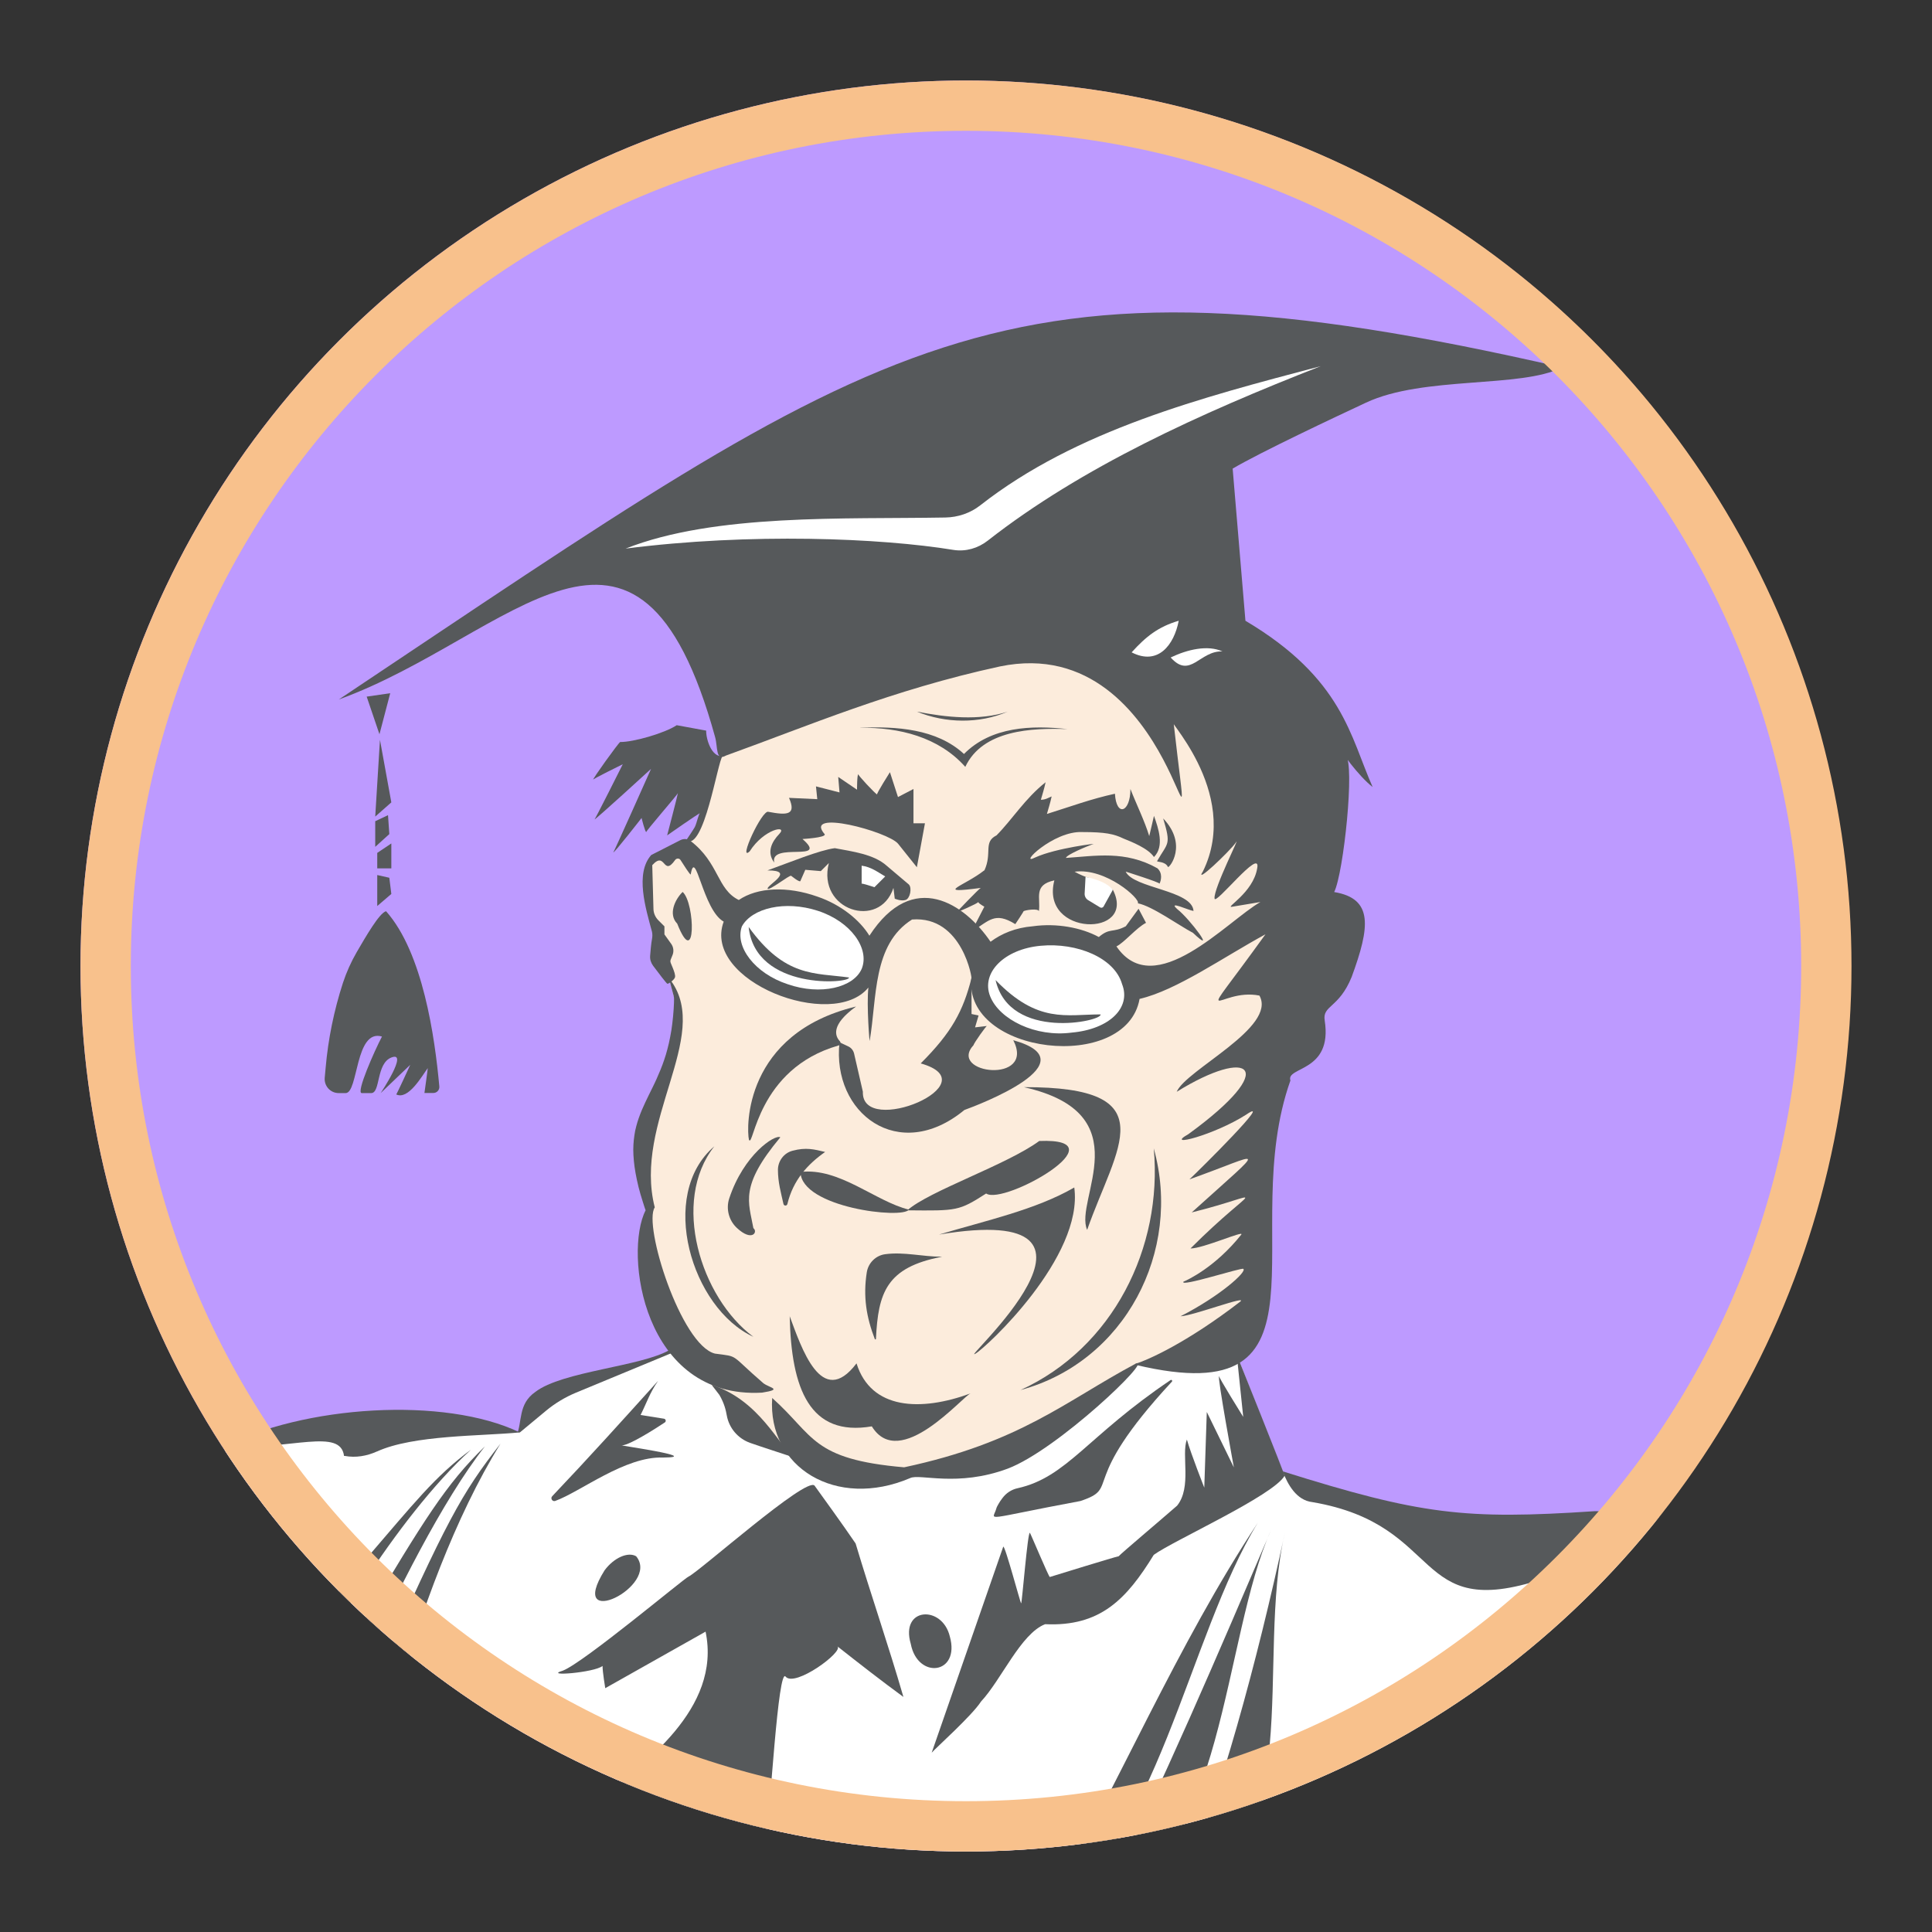 <?xml version="1.0" encoding="UTF-8"?><svg id="a" xmlns="http://www.w3.org/2000/svg" width="192" height="192" xmlns:xlink="http://www.w3.org/1999/xlink" viewBox="0 0 192 192"><rect x="0" y="0" width="192" height="192" fill="#333333" stroke="none"/><defs><clipPath id="d"><circle id="e" cx="96" cy="96" r="88" style="fill:none;"/></clipPath></defs><g id="b"><g id="c"><g style="clip-path:url(#d);"><circle id="f" cx="95.94" cy="96" r="88" style="fill:#bd9aff;"/><path d="m63.56,136.43c-5.15,2.01-7.75,2.51-12.23,6.25.6-1.4.13-3.14,1.87-4.35,2.68-2.07,10.56-2.52,13.37-4.19l.24.57-3.17,1.08h0l-.07.64Z" style="fill:#56595b;"/><path d="m21.16,144.76c5.08-2.88,9.3-3.54,9.3-3.54l13.84-.33,7.36,1.47,2.6-2.16c.89-.74,1.89-1.34,2.96-1.79l10.02-4.15,55.65.33,4.61,11.7,6.89,3.21,11.37,3.21,20.8-2.14c-46.08,59.06-121.86,33.84-145.47-5.75l.07-.07Z" style="fill:#fff;"/><path d="m71.32,75.8l1.54-2.07s27.09-9.97,33.37-9.43l5.22,2.34,9.97,8.23,4.21,8.56,1.54,18.86-1.74,10.57-.2,5.02-.47,9.3-1.07,5.28-10.63,3.01-1.34,1.27-4.35,3.81-10.5,4.82-8.83,1.07-5.28-1.34-3.81-.33-3.68-1.2-4.41-5.75-4.08-5.15-2.41-7.29.2-4.61-.8-5.69,2.54-8.56,1.2-3.28-.47-3.95-.47-1.74-.94-4.55-1-3.21-.27-3.28,1-1.47,2.34-.8,1.2-1.47,2.41-6.96h0Z" style="fill:#fcecdc;"/><path d="m46.8,144.07c-3.61,2.68-5.62,5.28-10.63,11.1-1.87,2.34-1.87,2.41-5.02,5.82l1.67,1.67c1.27-2.34,1.4-2.34,3.28-5.35,3.14-4.82,6.96-9.83,10.7-13.24h0Z" style="fill:#56595b;"/><path d="m48.2,143.73c-3.88,3.75-6.09,7.36-12.04,17.32-.94,1.74-.67,1-1.94,3.08l1.81,1.81c.47-1.07-.47,1.07.13-.47,3.08-6.89,7.83-16.39,12.04-21.74h0Z" style="fill:#56595b;"/><path d="m37.46,144.25c3.64-1.66,10.35-1.52,14.19-1.9-7.44-3.58-21.44-2.73-29.7,1.54,7.16.12,11.88-1.98,12.24.8h.08c1.08.2,2.18.01,3.18-.44Z" style="fill:#56595b;"/><path d="m37.5,166.54l2.01,1.81c2.21-7.83,5.69-17.59,10.23-24.88-3.88,4.95-5.35,7.62-12.24,23.07h0Z" style="fill:#56595b;"/><path d="m158.47,150.18c-12.89.86-17.27.35-31-3.96.51,1.31,1.36,2.88,2.96,3.06,13.27,2.26,9.81,11.95,22.87,7.64,3.16-2.8,10.25-5.86,14.33-6.67l-9.16-.07h0Z" style="fill:#56595b;"/><path d="m117.39,187.97c12.69-4.12,7.33-22.92,10.3-35.65-2.81,13.11-6.42,26.15-10.3,35.65h0Z" style="fill:#56595b;"/><path d="m85.03,153.39c-1.27-1.87-3.41-4.82-4.08-5.75-.8-.94-11.44,8.53-12.51,9.03-.52.24-10.43,8.56-12.51,9.36-2.01.6,3.14.2,3.95-.47,0,.6.27,2.21.27,2.21l9.97-5.62c1.61,7.75-6.36,13.18-10.17,16.45,1.41.44,15.02,5.58,16.12,5.35.47-4.21,1.27-18.39,2.01-17.32.94,1.07,5.75-2.47,5.15-3.01,2.21,1.74,4.35,3.41,6.55,5.02-1.47-5.08-3.21-10.1-4.75-15.25h0Z" style="fill:#56595b;"/><path d="m126.31,152.07c-5.07,11.85-10.97,25.71-16.59,36.79,11.99-3.82,11.79-26.16,16.59-36.79h0Z" style="fill:#56595b;"/><path d="m125,151.33c-7.97,12.06-13.93,26.18-21,38.59,10.85-5.75,14.09-27.38,21-38.59Z" style="fill:#56595b;"/><path d="m79.55,116.47c3.86-.47,7.45,2.93,10.77,3.74-.6.97-10.7-.2-10.77-3.74h0Z" style="fill:#56595b;"/><path d="m103.28,113.39c8.36-.34-3.5,6.42-5.28,5.22-2.72,1.74-2.86,1.72-7.83,1.67,2.15-1.92,9.88-4.52,13.11-6.89h0Z" style="fill:#56595b;"/><path d="m115.6,81.35c.8,2.68.47,2.34-.6,4.21-.13.13.8,0,1.07.6.13.13,2.01-2.21-.47-4.82h0Z" style="fill:#56595b;"/><path d="m85.5,72.32c3.54-.14,7.56.08,10.3,2.61,2.7-2.73,6.72-2.87,10.3-2.47-3.55-.13-8.44.07-10.17,3.75-2.64-2.97-6.59-3.94-10.43-3.88h0Z" style="fill:#56595b;"/><path d="m91.12,70.72c2.84,1.17,6.2,1.22,9.03,0-2.82.94-6.19.56-9.03,0h0Z" style="fill:#56595b;"/><path d="m91.12,86.17l.8-4.35h-1.14v-3.41l-1.54.8-.8-2.47s-1.4,2.21-1.27,2.21c-.13,0-2.01-2.01-1.87-2.01-.13,0-.13,1.54-.13,1.54l-1.87-1.27h0l.13,1.54-2.34-.6.13,1.27-2.81-.13c.76,1.72-.2,1.74-2.04,1.39-.62-.29-3.07,5.04-1.87,3.93,1.42-2.24,3.82-2.67,2.95-1.74-.76.79-1.28,1.82-.51,2.85-.45-2.09,5.53.04,2.81-2.34h0s2.34-.13,2.21-.47c-2.22-2.56,6.29-.27,7.29.94l1.87,2.34h0Z" style="fill:#56595b;"/><path d="m76.27,86.5c2.21-.8,5.15-2.01,6.69-2.21,1.74.33,3.88.6,5.15,1.74h0l2.21,1.87h0c.33.33.13,1.4-.33,1.54s-1.07-.13-1.07-.13h0l-.13-1.07h0c-1.4,4.21-7.62,2.21-6.42-2.47h0l-.8.8-1.54-.13-.47,1.07h0c0,.33-1.07-.6-.94-.47-.13-.13-2.21,1.54-2.34,1.27,0-.4,2.81-1.81,0-1.81h0Z" style="fill:#56595b;"/><path d="m97.81,86.5c-1.99,1.57-5.12,2.37-.33,1.74-.13,0-2.47,2.47-2.47,2.47,0,0,2.21-.94,2.21-1.07.01.16.69.5.6.47-.06.12-1.27,2.47-1.27,2.47,1.76-1.06,2.28-2.02,4.35-.74,0,0,.94-1.4.8-1.27.13-.13,1.54-.33,1.54,0,.21-1.31-.6-2.62,1.54-3.08-1.45,5.6,8.24,5.7,5.82.94h-.1s-.09,0-.09,0h0s.12-.13.12,0l-1.07,1.74s-1.74-1.07-1.27-1.07v-1.87c-.13,0-.94-.33-1.4-.6,3.12-.41,6.57,2.72,6.29,3.14,1.43.28,4.06,2.19,5.48,2.94,2.47,2.34-.33-1.4-1.54-2.34-1.07-.94,1.13.11,1.59.16-.12-2.07-5.98-2.25-6.74-3.91,0,0,3.42,1.08,3.36,1.2.16-.32.33-1.04-.21-1.53-3.19-1.8-6.18-1.22-9.09-1.03.07-.33,2.11-1.16,2.71-1.38.63-.11-3.67.38-5.75,1.33-1.81.93,1.77-2.67,4.68-2.52,2.25,0,3.12.18,4.07.64.82.33,2.47.98,3.04,1.84,1.06-1.07.44-2.86,0-4.09-.13.6-.33,1.4-.47,2.01-.47-1.54-1.27-3.14-1.87-4.68,0,2.34-1.4,2.81-1.54.47-2.38.52-4.36,1.26-6.76,2.01.13-.47.33-1.07.47-1.74-.33.13-.6.33-1.07.33.13-.47.33-1.07.47-1.74-2.03,1.6-3.34,3.73-4.88,5.28-1.34.67-.4,1.74-1.2,3.48h0Z" style="fill:#56595b;"/><path d="m116.94,108.5c.91-2.18,9.99-6.4,8.22-9.56-4.17-.84-6.8,4.18.6-6.09-4.2,2.28-8.84,5.57-12.51,6.42-1.32,7.4-17.5,5.55-16.72-2.07.13.26-.84-6.22-5.89-5.82-3.94,2.47-3.48,7.77-4.21,12.04,0,.47-.33-3.54-.13-5.28-3.55,4.37-16.57-.64-14.38-6.55-2.09-1.16-2.8-7.5-3.28-4.68-.09,0-.66-.89-1.01-1.44-.12-.2-.41-.19-.54,0-1.22,1.72-.93-.97-2.27.51l.12,4.35c.01.43.19.83.49,1.13l.6.6v.8h0s.36.51.66.92c.25.34.3.78.13,1.17-.13.3-.25.59-.18.59-.13,0,.55,1.16.44,1.58-.07.28-.77.76-.77.62,0,.1-.91-1.1-1.41-1.77-.21-.29-.32-.63-.29-.99.04-.5.1-1.23.18-1.63.05-.26.06-.52,0-.77-.62-2.3-1.7-5.78-.07-7.61h0l2.9-1.48c.32-.16.71-.14.99.07,2.87,2.19,2.62,4.81,4.81,5.88,1.87-1.27,4.82-1.4,7.83-.33,2.34.8,4.21,2.34,5.15,3.88,4.35-6.69,9.5-3.14,12.04.6,1.07-.8,2.47-1.4,4.21-1.54,2.34-.33,4.82.13,6.55,1.07,1.11-.95,1.37-.38,2.68-1.07l1.27-1.74.74,1.4c-.94.47-2.21,2.01-2.94,2.34,3.79,5.56,11.01-2.53,14.31-4.41l-2.81.47c-.82.16,2.1-1.37,2.49-3.83.42-2.18-4.27,3.86-4.24,2.99-.1-.98,2.7-6.48,2.11-5.53-.62.88-4.21,4.29-3.26,2.85,3.92-8.01-4.32-15.8-2.93-14.87,2.35,20.92.62-9.19-17.25-5.49-10.75,2.33-19.1,5.93-27.21,8.85-1.07.6-.81-.81-1.09-1.82-7.68-27.85-20.28-9.95-37.39-3.75h0c54.45-36.32,65.16-45.92,121.55-33-3.99,2.09-13.79.82-19.49,3.51-2.96,1.38-10.52,4.94-13.24,6.55l1.27,15.12c9.7,5.75,10.43,11.57,12.64,16.52-1.4-1.07-3.41-3.88-2.68-3.14.94.8-.2,11.7-1.14,13.58h0c3.91.65,3.56,3.47,1.74,8.43-1.27,3.14-2.94,2.81-2.68,4.35.8,5.15-3.88,4.55-3.41,5.95-5.4,15.19,5.21,33.14-15.33,28.27-.07-.02-.09-.12-.02-.14,1.13-.33,5.03-2.05,10.33-6.13.98-.76-4.68,1.39-5.9,1.43,3.92-2,6.63-4.44,6.24-4.71-.13-.17-6.36,1.86-5.95,1.27.33-.13,3.14-1.4,5.75-4.68.32-.45-3.8,1.39-5.05,1.38,6.64-6.64,7.81-5.49.12-3.58,7.87-7.11,7.09-5.88-.22-3.29,1.01-.94,8.56-8.43,5.62-6.42-3.14,2.01-8.2,3.33-5.73,1.93,9.23-6.71,6.1-8.71-1.16-4.21Z" style="fill:#56595b;"/><path d="m67.84,88.64c1.26,1.12,1.34,7.89-.54,3.15-.9-.91-.25-2.38.54-3.15h0Z" style="fill:#56595b;"/><path d="m70.18,72.59c-.03.85.55,2.72,1.63,2.54-.51.57-1.83,9.52-3.64,8.41,0,0,.76-1.12.88-1.35.21-.43.39-1.38.53-1.38-.13,0-3.28,2.21-3.28,2.21,0,0,1.07-4.08,1.07-4.21,0,.13-3.28,3.88-3.14,3.88-.13,0-.47-1.4-.47-1.4,0,0-2.81,3.61-2.81,3.41,0,.13,3.75-8.29,3.75-8.29,0,0-5.62,5.15-5.62,5.02,0,.13,2.81-5.48,2.81-5.48,0,0-3.14,1.54-2.94,1.54-.13,0,2.47-3.61,2.68-3.75,1.31.02,4.46-.89,5.62-1.67l2.94.54h0Z" style="fill:#56595b;"/><path d="m100.69,103.36c2.28,4.41-6.58,3.38-3.93.49-.01-.14,1.29-1.98,1.33-1.89-.11.02-1.19.14-1.19.14l.35-1.18-.7-.15h0v-3.58h0c-.84,3.3-1.96,5.4-5.05,8.49,7.05,1.99-5.91,7.41-5.75,2.81l-.87-3.78c-.07-.31-.28-.58-.58-.72l-.87-.41c-.78,7.03,5.87,12.12,12.41,6.73,1.39-.5,12.64-4.77,4.84-6.94h0Z" style="fill:#56595b;"/><path d="m85.06,100.03c-11.1,2.68-10.9,12.04-10.63,13.24.46.92.79-7.06,8.9-9.37.19-.05.26-.28.13-.43-.46-.49-.94-1.6,1.61-3.44h0Z" style="fill:#56595b;"/><path d="m101.75,108.04c14.26-.04,9.2,5.9,6.29,14.18-1.34-2.95,5.46-11.55-6.29-14.18h0Z" style="fill:#56595b;"/><path d="m77.54,113.02c-.54-.3-3.63,1.72-5.07,6.08-.34,1.03-.04,2.19.76,2.93,1.51,1.41,2.12.4,1.64.02-.47-2.61-1.4-4.15,2.68-9.03h0Z" style="fill:#56595b;"/><path d="m114.66,114.13c2.85,10.21-2.87,21.21-13.24,24.01,9.17-4.19,14.14-14.13,13.24-24.01h0Z" style="fill:#56595b;"/><path d="m93.32,122.69c4.68-1.4,9.63-2.47,13.44-4.68.94,6.89-8.76,15.92-9.83,16.52-1.74,1.07,16.79-15.25-3.61-11.84h0Z" style="fill:#56595b;"/><path d="m70.99,113.92c-4.32,5.47-1.36,15.05,3.88,18.93-6.14-2.82-9.53-14.11-3.88-18.93h0Z" style="fill:#56595b;"/><path d="m66.69,97.48c4.01,5.54-3.79,14.02-1.62,22.51-1.18,1.72,2.6,13.68,5.98,14.53,2.47.33,1.4,0,4.81,2.94.6.47,2.01.6-.13.94-11.84.66-13.74-13.89-11.57-18.12,0-.01-.03-.08-.03-.09-.01-.04-.02-.07-.04-.11-.02-.07-.05-.14-.07-.21-.04-.14-.09-.27-.13-.41-.08-.26-.16-.52-.24-.78-.14-.48-.26-.96-.36-1.44-.09-.43-.17-.86-.23-1.29-.05-.38-.09-.77-.11-1.16-.02-.35-.02-.7,0-1.04.02-.32.05-.63.1-.95.04-.29.1-.58.18-.87s.15-.55.25-.82.19-.52.3-.78.22-.51.34-.76.25-.51.37-.77.26-.52.39-.79.27-.55.39-.83c.13-.29.26-.59.38-.89.13-.32.25-.64.36-.97.12-.35.23-.71.32-1.07.1-.39.2-.79.27-1.19.09-.44.16-.88.21-1.32.06-.49.11-.99.14-1.48.01-.2.02-.4.03-.6,0-.24.03-.48-.04-.72l-.1-.37-.26-.96c-.02-.07.12-.07.1-.15Z" style="fill:#56595b;"/><polygon points="38.78 68.89 37.71 72.97 36.44 69.23 38.78 68.89 38.78 68.89 38.78 68.89" style="fill:#56595b;"/><polygon points="37.76 73.52 38.89 79.74 37.29 81.15 37.76 73.52 37.76 73.52 37.76 73.52" style="fill:#56595b;"/><polygon points="38.56 81.01 37.29 81.61 37.29 84.16 38.69 82.89 38.56 81.01 38.56 81.01 38.56 81.01" style="fill:#56595b;"/><polygon points="38.89 83.82 37.49 84.76 37.49 86.3 38.89 86.3 38.89 83.82 38.89 83.82 38.89 83.82" style="fill:#56595b;"/><polygon points="37.49 86.96 38.69 87.23 38.89 88.84 37.49 90.04 37.49 86.96 37.49 86.96 37.49 86.96" style="fill:#56595b;"/><path d="m38.37,90.56c3.65,4.11,4.84,12.47,5.29,17.41.03.35-.24.65-.6.65-.42,0-.88,0-.88,0h0s.33-2.34.33-2.47c-.59.8-1.94,3.2-3.14,2.61,0,.13,1.4-2.94,1.4-2.94l-2.94,2.81s2.81-4.21,1.07-3.54c-1.54.6-1.07,3.54-2.01,3.54h-.94c-.6,0,1.27-4.21,2.01-5.62-2.68-.8-2.34,5.62-3.61,5.62h-.69c-.82,0-1.46-.7-1.39-1.52l.09-.98c.25-2.87.83-5.71,1.72-8.45h0c.35-1.06.8-2.07,1.36-3.04.91-1.56,2.25-3.89,2.91-4.08h0Z" style="fill:#56595b;"/><path d="m81.29,90.52c3.28,1.07,5.15,3.75,4.35,5.75-.8,1.87-4.08,2.68-7.36,1.54-3.28-1.07-5.28-3.75-4.55-5.75,1-1.81,4.28-2.61,7.56-1.54h0Z" style="fill:#fff;"/><path d="m103.42,93.99c-3.61.33-5.95,2.68-5.02,5.02s4.55,4.08,8.09,3.61c3.75-.33,5.95-2.47,5.02-4.82-.74-2.61-4.48-4.15-8.09-3.81h0Z" style="fill:#fff;"/><path d="m82,114.48c-1.09-.26-1.9-.48-3.24-.12-.85.22-1.44,1.01-1.45,1.88,0,1.27.3,2.28.55,3.41.05.21.34.21.39,0,.57-2.37,2.01-3.95,3.75-5.17h0Z" style="fill:#56595b;"/><path d="m60.08,156.06c.94-1.27,2.34-1.87,3.14-1.4,2.45,2.97-6.99,7.56-3.14,1.4h0Z" style="fill:#56595b;"/><path d="m94.39,162.62c-.76-3.13-4.95-2.91-3.88.74.69,3.59,4.95,3.03,3.88-.74h0Z" style="fill:#56595b;"/><path d="m122.92,134.66s4.8,11.96,4.74,12c-1.12,1.98-11.11,6.47-13,7.86h0c-2.7,4.39-5.3,7.15-10.8,6.89-2.42.95-4.33,5.5-6.37,7.69-.89,1.39-4.48,4.6-4.9,5.08h0l7.11-20.47c.16-.22,1.71,5.63,1.78,5.63h0c.09-.02.65-7.19.87-7.01.05.02,1.89,4.43,1.98,4.39.52-.16,6.47-2,6.84-2.06.25-.29,4.21-3.63,5.81-5.03,1.48-1.84.4-5.05.97-6.57.41,1.44,1.73,4.78,1.73,4.78h0l.25-7.52h0l2.69,5.51s-1.67-9.08-1.47-9.08c-.13,0,2.4,4.06,2.4,4.06h0l-.64-6.15h0Z" style="fill:#56595b;"/><path d="m65.38,137.25c-3.57,3.96-6.86,7.61-10.5,11.44-.21.22.02.57.3.47,2.5-.9,6.94-4.45,10.71-4.31,4.17-.03-5.02-1.3-4.05-1.21.82-.08,3.25-1.63,4.23-2.28.15-.1.1-.34-.08-.37l-2.33-.37h0c.63-1.26.9-2.17,1.72-3.36h0Z" style="fill:#56595b;"/><path d="m76.74,138.93c4.21,3.75,3.88,6.09,13.11,6.89,11.57-2.47,15.99-6.55,23.01-10.3,1.83-.64-7.76,8.56-12.71,10.43-5.02,1.87-8.76.47-9.7.94-7.36,3.14-14.18-1.07-13.71-7.96h0Z" style="fill:#56595b;"/><path d="m101.12,147.9c4.92-1.09,6.93-5.18,15.21-10.75.1-.07.22.07.13.16-9.51,10.26-4.96,10.48-9.09,11.86-10.03,1.87-8.7,2.03-8.35.72.05-.2.39-.72.39-.72h0l.21-.29c.37-.5.9-.85,1.5-.98Z" style="fill:#56595b;"/><path d="m93.59,124.89c-1.95,0-3.73-.5-5.61-.25-.94.12-1.69.86-1.84,1.8-.38,2.41-.04,4.47.8,6.64.02.05.1.04.11-.02.22-4.58,1.03-7.11,6.54-8.16h0Z" style="fill:#56595b;"/><path d="m70.71,137.62c4.82,1.54,6.69,6.11,8.25,7.24-.98-.33-3.44-1.12-4.42-1.47-1.2-.43-2.08-1.46-2.31-2.71-.1-.55-.24-1.19-.74-2.06h0l-.77-1Z" style="fill:#56595b;"/><path d="m78.48,130.78c.15,7.27,2,12.02,8.16,10.97,2.78,4.52,9.05-3.03,9.83-3.28-4.97,1.83-9.91,1.63-11.35-2.98-3.49,4.61-5.49-1.62-6.65-4.71h0Z" style="fill:#56595b;"/><path d="m98.94,97.4c4.21,4.35,7.02,3.41,10.43,3.41.27.67-9.03,2.68-10.43-3.41h0Z" style="fill:#56595b;"/><path d="m74.4,92.12c3.61,5.02,6.55,4.55,9.97,5.02.2.6-9.3,1.34-9.97-5.02h0Z" style="fill:#56595b;"/><path d="m113.86,96.47c1.54.47,1.54.8,1.54,1.87.13-.47.47-1.27.33-1.74-.27,0-1.07,0-1.87-.13h0Z" style="fill:#56595b;"/><path d="m85.63,86.03c.94.13,1.54.6,2.34,1.07h0l-1.07,1.07h0s-1.4-.47-1.27-.33h0v-1.81h0Z" style="fill:#fff;"/><path d="m107.88,87.14l-.09,1.67c-.01.26.12.5.34.64l1.17.71c.12.09.29.06.37-.07l.91-1.64c-.38-.6-1.49-1.07-2.7-1.3h0Z" style="fill:#fff;"/><path d="m62.17,54.52c8.88-3.5,21.72-2.91,31.77-3.09,1.27-.02,2.5-.44,3.49-1.22,9.53-7.46,21.98-10.7,33.82-13.82-11.96,4.68-23.75,10.03-33.09,17.34-.97.76-2.19,1.11-3.4.92-7.23-1.18-20.17-1.72-32.6-.13h0Z" style="fill:#fff;"/><path d="m117.14,61.69c-.46,2.41-2.06,4.49-4.68,3.14h0c1.43-1.58,2.66-2.55,4.68-3.14Z" style="fill:#fff;"/><path d="m116.34,65.34c1.96,2.19,2.89-.71,5.15-.6-1.47-.67-3.48-.2-5.15.6h0Z" style="fill:#fff;"/><path d="m96,8C47.4,8,8,47.4,8,96s39.4,88,88,88,88-39.4,88-88S144.6,8,96,8Zm0,171c-45.84,0-83-37.16-83-83S50.16,13,96,13s83,37.16,83,83-37.16,83-83,83Z" style="fill:#f8c18c;"/></g></g></g></svg>